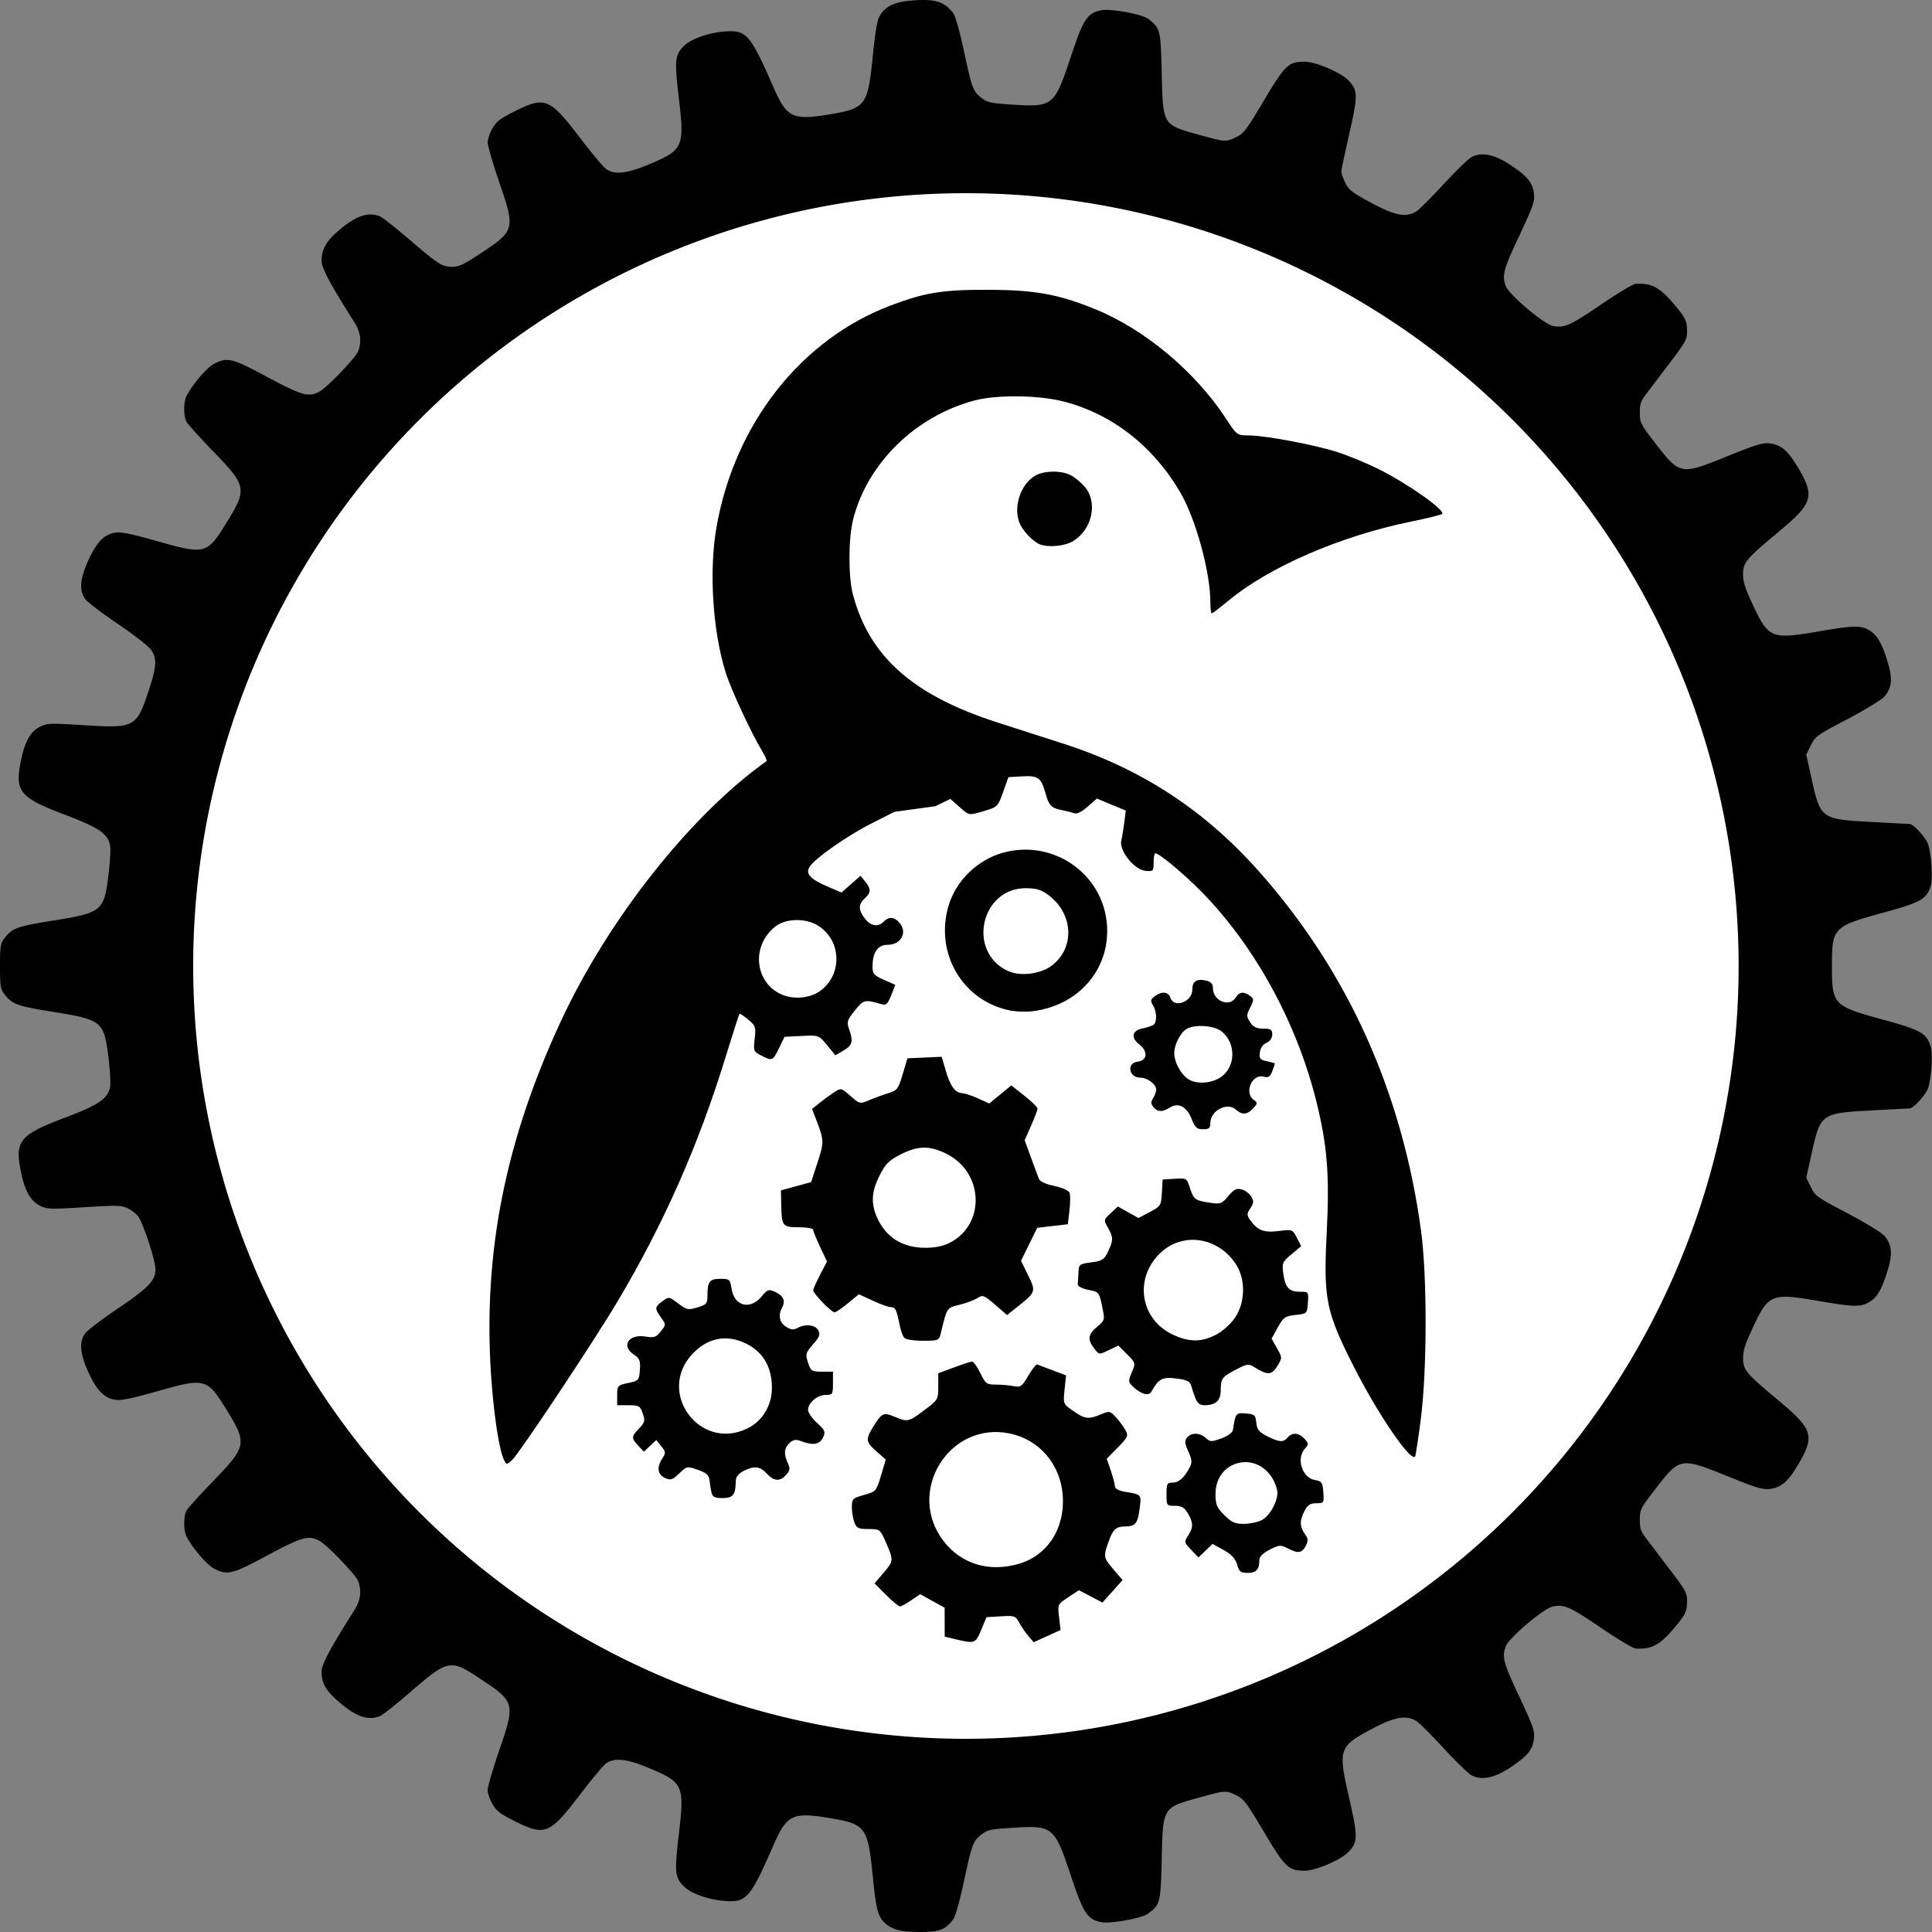 <?xml version="1.0" encoding="UTF-8" standalone="no"?>
<!-- Created with Inkscape (http://www.inkscape.org/) -->

<svg
   version="1.1"
   id="svg1"
   width="1000"
   height="1000"
   viewBox="0 0 1000 1000"
   xmlns="http://www.w3.org/2000/svg"
   xmlns:svg="http://www.w3.org/2000/svg">
   <rect x="0" y="0" width="1000" height="1000" fill="#808080" stroke="none"/>
   <defs
      id="defs1" />
   <ellipse
      style="fill:#ffffff;stroke-width:2.424"
      id="path2"
      cx="500"
      cy="500"
      rx="425"
      ry="425" />
   <path
      id="path1"
      style="fill:#000000;stroke-width:1.001"
      d="m 479.192,0.02 c -2.354,-0.074 -5.07,0.055 -8.255,0.354 C 462.543,1.162 458.109,3.438 455.236,8.43 c -1.186,2.062 -2.238,8.171 -3.365,19.523 -2.658,26.782 -3.617,28.108 -22.621,31.264 -19.004,3.156 -21.993,1.712 -28.845,-13.939 -12.044,-27.513 -14.014,-29.794 -25.025,-28.998 -8.359,0.604 -17.379,3.701 -21.053,7.227 -5.044,4.841 -5.314,7.357 -2.939,27.479 2.969,25.156 2.284,26.666 -15.495,34.098 -11.648,4.869 -17.901,5.521 -22.248,2.318 -1.51,-1.112 -7.694,-8.521 -13.743,-16.465 -15.323,-20.123 -17.894,-21.153 -33.374,-13.391 -7.619,3.821 -9.492,5.249 -11.598,8.85 -1.382,2.362 -2.511,5.658 -2.511,7.324 0,1.667 2.718,10.983 6.04,20.705 8.293,24.267 8.103,24.978 -9.813,36.807 -8.676,5.728 -11.107,6.876 -14.567,6.873 -5.235,-0.005 -7.255,-1.299 -22.646,-14.51 -6.873,-5.899 -13.538,-11.13 -14.811,-11.625 -6.259,-2.432 -12.39,-0.293 -21.496,7.5 -6.243,5.343 -8.679,9.667 -8.679,15.402 0,3.851 4.224,11.805 16.852,31.721 3.341,5.269 4.006,10.125 2.09,15.262 -1.226,3.286 -16.187,18.821 -20.143,20.916 -5.531,2.93 -9.083,1.925 -26.79,-7.582 -18.245,-9.796 -20.576,-10.392 -27.427,-7.004 -3.79,1.874 -11.311,10.606 -14.522,16.857 -1.551,3.019 -1.548,10.35 0.004,13.256 0.664,1.243 6.969,8.221 14.012,15.506 17.164,17.753 17.45,19.275 6.843,36.564 -10.108,16.477 -11.216,16.784 -35.514,9.859 -12.684,-3.615 -18.973,-4.95 -21.66,-4.6 -6.022,0.785 -9.836,4.489 -14.192,13.787 -4.573,9.762 -5.165,16.199 -1.9,20.688 1.1,1.512 8.722,7.301 16.938,12.863 8.446,5.719 15.914,11.548 17.186,13.416 3.107,4.562 2.851,8.706 -1.314,21.229 -6.274,18.862 -7.23,19.372 -33.28,17.76 -17.412,-1.078 -19.129,-1.031 -22.58,0.609 -5.092,2.42 -8.046,7.445 -10.087,17.152 -3.472,16.514 -1.079,19.572 22.244,28.416 18.157,6.885 22.616,9.932 23.794,16.258 0.33,1.774 -0.054,8.576 -0.855,15.115 -2.282,18.619 -3.347,19.497 -28.579,23.564 -19.208,3.096 -21.326,3.885 -25.507,9.494 C 0.262,488.392 0,490.193 0,500.114 c 0,9.921 0.262,11.722 2.06,14.135 4.181,5.609 6.299,6.396 25.507,9.492 25.232,4.067 26.297,4.945 28.579,23.564 0.802,6.539 1.186,13.341 0.855,15.115 -1.178,6.325 -5.638,9.375 -23.794,16.26 -23.323,8.844 -25.716,11.902 -22.244,28.416 2.041,9.707 4.995,14.73 10.087,17.15 3.451,1.641 5.168,1.687 22.58,0.609 17.067,-1.056 19.177,-1.007 22.373,0.512 1.941,0.922 4.386,2.77 5.435,4.105 2.558,3.258 9.036,22.945 9.036,27.463 0,5.87 -3.513,9.543 -19.436,20.324 -8.215,5.563 -15.838,11.353 -16.938,12.865 -3.265,4.489 -2.673,10.924 1.9,20.686 4.356,9.298 8.17,13.005 14.192,13.789 2.687,0.35 8.976,-0.987 21.66,-4.602 24.298,-6.925 25.406,-6.617 35.514,9.859 10.607,17.29 10.321,18.814 -6.843,36.566 -7.043,7.285 -13.348,14.262 -14.012,15.506 -1.552,2.906 -1.554,10.237 -0.004,13.256 3.211,6.251 10.732,14.981 14.522,16.855 6.851,3.388 9.182,2.794 27.427,-7.002 17.707,-9.507 21.259,-10.512 26.79,-7.582 3.956,2.095 18.916,17.63 20.143,20.916 1.917,5.137 1.251,9.991 -2.09,15.26 -12.627,19.916 -16.852,27.87 -16.852,31.721 0,5.726 2.315,9.811 8.679,15.314 9.123,7.89 15.152,10.022 21.498,7.605 1.274,-0.485 7.701,-5.523 14.282,-11.195 21.453,-18.491 21.849,-18.576 37.74,-8.084 17.917,11.829 18.107,12.539 9.813,36.807 -3.322,9.722 -6.04,19.038 -6.04,20.705 0,1.667 1.13,4.964 2.511,7.326 2.107,3.601 3.98,5.029 11.598,8.85 15.48,7.762 18.051,6.73 33.374,-13.393 6.049,-7.944 12.233,-15.353 13.743,-16.465 4.347,-3.202 10.6,-2.551 22.248,2.318 17.778,7.432 18.464,8.942 15.495,34.098 -2.375,20.122 -2.105,22.64 2.939,27.48 3.673,3.525 12.694,6.622 21.053,7.227 11.011,0.796 12.98,-1.485 25.025,-28.998 6.852,-15.651 9.841,-17.096 28.845,-13.939 19.003,3.156 19.963,4.481 22.621,31.264 1.738,17.509 2.728,20.637 7.714,24.359 1.501,1.121 4.649,2.37 6.997,2.779 2.348,0.409 7.724,0.664 11.948,0.566 8.163,-0.188 11.17,-1.54 14.981,-6.738 1.002,-1.368 3.344,-9.71 5.324,-18.965 4.245,-19.846 4.828,-21.411 9.241,-24.783 3.12,-2.384 4.629,-2.705 16.098,-3.434 20.82,-1.322 21.642,-0.648 30.085,24.738 6.541,19.668 8.584,22.763 15.955,24.148 4.713,0.886 20.871,-2.084 23.976,-4.406 6.368,-4.763 6.575,-5.58 7.118,-28.15 0.657,-27.287 0.293,-26.695 19.775,-32.068 13.367,-3.687 13.391,-3.688 18.846,-1.043 3.839,1.862 5.261,3.745 14.26,18.889 10.919,18.374 12.73,20.102 21.066,20.102 5.776,0 18.753,-5.546 22.732,-9.715 4.912,-5.146 4.934,-7.667 0.248,-28.279 -5.745,-25.272 -5.396,-26.246 12.803,-35.859 10.96,-5.789 16.977,-6.774 22.074,-3.611 1.459,0.906 7.826,7.258 14.149,14.115 6.323,6.857 12.807,13.15 14.409,13.984 5.386,2.807 12.085,1.369 20.678,-4.439 8.581,-5.8 10.984,-8.86 11.657,-14.844 0.411,-3.656 -0.56,-6.392 -7.64,-21.479 -8.242,-17.564 -8.973,-20.263 -7.009,-25.906 1.537,-4.417 19.749,-19.853 24.47,-20.74 5.918,-1.112 8.769,0.158 24.83,11.059 8.551,5.804 16.566,10.622 17.811,10.705 8.173,0.545 12.348,-1.582 19.549,-9.959 6.335,-7.369 7.206,-9.137 7.206,-14.629 0,-4.182 -0.729,-5.498 -9.247,-16.699 -5.086,-6.688 -10.597,-13.958 -12.247,-16.156 -2.486,-3.313 -2.99,-4.911 -2.947,-9.344 0.049,-5.093 0.411,-5.815 7.573,-15.119 13.175,-17.115 13.338,-17.148 37.479,-7.379 14.904,6.031 18.543,7.147 22.023,6.754 5.971,-0.674 9.533,-3.684 14.749,-12.463 8.9,-14.981 7.866,-18.424 -10.015,-33.336 -16.994,-14.173 -18.377,-15.835 -18.377,-22.053 0,-3.908 1.126,-7.354 5.318,-16.256 7.901,-16.779 9.527,-17.419 33.669,-13.256 18.638,3.214 22.003,3.271 26.554,0.453 4.004,-2.479 6.302,-6.522 9.368,-16.484 2.582,-8.391 2.075,-13.359 -1.808,-17.713 -1.466,-1.644 -10.078,-6.892 -19.139,-11.664 -15.92,-8.385 -16.554,-8.839 -18.865,-13.51 l -2.392,-4.832 2.656,-12.018 c 4.7,-21.269 4.874,-21.396 31.173,-22.834 10.417,-0.57 19.277,-1.038 19.687,-1.041 2.074,-0.014 8.826,-7.604 9.681,-10.879 1.757,-6.737 2.357,-17.76 1.162,-21.387 -2.222,-6.743 -5.115,-8.335 -25.074,-13.801 -25.294,-6.927 -26.003,-7.679 -26.003,-27.541 0,-19.862 0.71,-20.616 26.003,-27.543 19.959,-5.466 22.852,-7.057 25.074,-13.801 1.195,-3.626 0.595,-14.649 -1.162,-21.387 -0.854,-3.275 -7.607,-10.865 -9.681,-10.879 -0.411,-0.003 -9.271,-0.471 -19.687,-1.041 -26.298,-1.438 -26.472,-1.565 -31.173,-22.834 l -2.656,-12.018 2.392,-4.832 c 2.312,-4.671 2.945,-5.125 18.865,-13.51 9.06,-4.772 17.673,-10.02 19.139,-11.664 3.883,-4.354 4.391,-9.322 1.808,-17.713 -3.066,-9.962 -5.364,-14.006 -9.368,-16.484 -4.551,-2.818 -7.916,-2.761 -26.554,0.453 -24.142,4.163 -25.768,3.525 -33.669,-13.254 -4.192,-8.902 -5.318,-12.348 -5.318,-16.256 0,-6.218 1.383,-7.88 18.377,-22.053 17.88,-14.912 18.915,-18.355 10.015,-33.336 -5.215,-8.779 -8.778,-11.791 -14.749,-12.465 -3.48,-0.393 -7.119,0.723 -22.023,6.754 -24.14,9.769 -24.304,9.736 -37.479,-7.379 -7.162,-9.305 -7.524,-10.025 -7.573,-15.117 -0.043,-4.432 0.461,-6.033 2.947,-9.346 1.649,-2.198 7.161,-9.467 12.247,-16.154 8.518,-11.201 9.247,-12.517 9.247,-16.699 0,-5.492 -0.871,-7.26 -7.206,-14.629 -7.201,-8.377 -11.376,-10.504 -19.549,-9.959 -1.245,0.083 -9.26,4.899 -17.811,10.703 -16.06,10.901 -18.911,12.171 -24.83,11.059 -4.721,-0.887 -22.933,-16.324 -24.47,-20.74 -1.964,-5.643 -1.233,-8.342 7.009,-25.906 7.079,-15.086 8.051,-17.82 7.64,-21.477 -0.673,-5.984 -3.076,-9.045 -11.657,-14.846 -8.593,-5.808 -15.291,-7.246 -20.678,-4.439 -1.602,0.835 -8.086,7.129 -14.409,13.986 -6.323,6.857 -12.69,13.208 -14.149,14.113 -5.372,3.334 -11.133,2.232 -23.496,-4.49 -9.945,-5.408 -11.525,-6.634 -13.311,-10.33 -1.115,-2.307 -2.027,-4.891 -2.027,-5.746 0,-0.855 1.833,-9.593 4.072,-19.418 4.57,-20.052 4.536,-22.633 -0.363,-27.766 -3.979,-4.169 -16.956,-9.713 -22.732,-9.713 -8.336,0 -10.147,1.728 -21.066,20.102 -8.999,15.143 -10.421,17.025 -14.26,18.887 -5.455,2.645 -5.479,2.646 -18.846,-1.041 -19.482,-5.373 -19.118,-4.783 -19.775,-32.07 -0.543,-22.571 -0.75,-23.386 -7.118,-28.148 C 591.085,7.366 574.928,4.396 570.214,5.282 c -7.412,1.393 -9.449,4.473 -15.977,24.15 -8.421,25.385 -9.239,26.059 -30.063,24.736 -11.469,-0.728 -12.978,-1.052 -16.098,-3.436 -4.414,-3.372 -4.996,-4.937 -9.241,-24.783 -1.979,-9.255 -4.321,-17.597 -5.324,-18.965 -3.449,-4.705 -7.257,-6.744 -14.319,-6.965 z M 499.95,100.001 a 399.96,400 0 0 1 399.96,400 399.96,400 0 0 1 -399.96,400 399.96,400 0 0 1 -399.96,-400 399.96,400 0 0 1 399.96,-400 z" />
   <path
      style="fill:#000000;stroke-width:1.335"
      d="m 494.656,848.485 -5.674,-1.364 -0.02,-7.487 -0.02,-7.487 -6.342,-3.496 -6.342,-3.496 -4.615,3.162 c -2.538,1.739 -5.161,3.162 -5.829,3.162 -0.668,0 -3.9,-2.686 -7.183,-5.969 l -5.969,-5.969 4.819,-5.631 c 5.163,-6.032 5.172,-6.268 0.604,-16.594 -2.52,-5.697 -2.799,-5.889 -8.582,-5.889 -5.188,0 -6.15,-0.452 -7.28,-3.425 -0.716,-1.884 -1.302,-5.453 -1.302,-7.933 0,-4.234 0.384,-4.617 6.312,-6.291 6.202,-1.752 6.356,-1.928 8.779,-10.042 l 2.466,-8.259 -4.774,-4.192 c -5.657,-4.968 -5.811,-6.33 -1.491,-13.175 4.335,-6.867 5.091,-7.202 10.838,-4.801 6.764,2.826 7.166,2.738 15.34,-3.385 7.128,-5.339 7.249,-5.545 7.249,-12.276 v -6.846 l 8.01,-2.972 c 4.405,-1.635 8.641,-3.019 9.412,-3.077 0.772,-0.06 2.716,2.598 4.321,5.903 2.715,5.59 3.28,6.008 8.109,6.008 2.855,0 6.977,0.357 9.161,0.794 3.623,0.725 4.289,0.251 7.611,-5.418 2.002,-3.417 4.062,-6.027 4.577,-5.801 0.515,0.226 4.09,1.587 7.943,3.024 l 7.006,2.613 -0.774,7.4 c -0.774,7.4 -0.774,7.4 4.517,11.072 6.057,4.203 7.832,4.419 14.258,1.734 4.444,-1.857 4.769,-1.794 7.838,1.517 1.761,1.9 3.971,4.89 4.91,6.644 1.574,2.941 1.262,3.644 -3.987,8.993 l -5.695,5.803 2.113,6.225 c 1.162,3.424 2.113,7.078 2.113,8.12 0,1.152 1.963,2.222 5.006,2.728 8.887,1.477 8.769,1.341 7.758,8.966 -0.991,7.473 -2.207,8.95 -7.424,9.014 -4.856,0.06 -6.356,1.432 -8.638,7.899 -2.767,7.843 -2.701,8.206 2.609,14.41 l 4.65,5.434 -5.207,5.821 -5.207,5.821 -6.111,-3.186 -6.111,-3.186 -5.517,3.651 c -5.489,3.633 -5.513,3.685 -4.73,10.293 l 0.787,6.642 -6.957,3.155 -6.957,3.155 -2.67,-3.07 c -1.468,-1.689 -3.606,-4.804 -4.751,-6.924 -1.968,-3.643 -2.489,-3.829 -9.549,-3.404 l -7.467,0.45 -2.726,6.559 c -2.947,7.091 -3.363,7.245 -13.219,4.874 z m 32.921,-39.123 c 14.72,-4.372 23.71,-18.424 22.51,-35.187 -1.157,-16.175 -11.994,-28.941 -27.311,-32.174 -31.324,-6.611 -54.028,29.895 -34.509,55.488 9.247,12.124 23.732,16.499 39.31,11.872 z m 112.731,0.422 c -0.892,-3.113 -2.86,-5.231 -6.967,-7.498 l -5.723,-3.159 -3.651,3.498 -3.651,3.498 -3.785,-3.951 c -3.644,-3.804 -3.703,-4.076 -1.59,-7.301 2.786,-4.252 2.765,-6.739 -0.1,-11.583 -1.788,-3.028 -3.251,-3.877 -6.675,-3.877 -4.306,0 -4.384,-0.107 -4.384,-6.008 0,-5.412 0.31,-6.008 3.13,-6.008 3.268,0 6.072,-2.484 8.844,-7.835 1.353,-2.611 1.234,-4.059 -0.685,-8.313 -1.892,-4.196 -2.01,-5.529 -0.636,-7.185 2.226,-2.683 6.551,-2.582 9.653,0.225 2.289,2.071 2.961,2.089 8.115,0.211 3.572,-1.302 5.76,-2.976 6.005,-4.595 1.285,-8.485 1.481,-8.729 6.668,-8.299 4.524,0.375 4.998,0.795 5.381,4.767 0.34,3.534 1.4,4.856 5.62,7.009 6.227,3.177 8.438,3.312 10.647,0.651 2.301,-2.773 5.808,-2.503 8.677,0.667 2.252,2.489 2.266,2.836 0.207,5.112 -4.614,5.098 -1.426,15.118 5.169,16.249 3.586,0.615 4.008,1.228 4.379,6.348 0.399,5.511 0.299,5.668 -3.637,5.668 -3.132,0 -4.508,0.891 -6.084,3.939 -2.605,5.037 -2.573,8.052 0.126,11.906 1.826,2.607 1.895,3.59 0.442,6.305 -2.003,3.742 -3.921,3.985 -9.339,1.183 -3.626,-1.875 -4.347,-1.821 -9.278,0.695 -3.403,1.736 -5.347,3.649 -5.347,5.262 0,5.012 -1.539,6.757 -5.957,6.757 -3.747,0 -4.505,-0.59 -5.58,-4.339 z m 12.758,-22.971 c 4.067,-2.103 8.126,-9.243 8.118,-14.279 -0.003,-1.725 -1.178,-5.059 -2.611,-7.41 -8.85,-14.517 -29.423,-8.903 -29.423,8.029 0,5.641 0.615,7.141 4.539,11.065 3.703,3.704 5.558,4.539 10.078,4.539 3.047,0 7.231,-0.875 9.298,-1.944 z m -284.83,-14.411 c -0.359,-1.652 -0.821,-4.506 -1.027,-6.342 -0.291,-2.595 -1.629,-3.772 -6.014,-5.288 -5.556,-1.921 -5.701,-1.893 -9.653,1.895 -3.536,3.388 -4.412,3.663 -7.375,2.312 -3.861,-1.759 -4.353,-5.512 -1.329,-10.128 1.858,-2.836 1.81,-3.38 -0.554,-6.295 l -2.588,-3.19 -3.211,3.011 -3.211,3.011 -2.91,-3.097 c -3.685,-3.923 -3.648,-4.679 0.444,-8.95 2.993,-3.125 3.194,-3.956 1.872,-7.75 -1.362,-3.908 -1.953,-4.25 -7.358,-4.25 h -5.877 v -5.151 c 0,-4.983 0.185,-5.189 5.674,-6.342 5.486,-1.152 5.687,-1.375 6.08,-6.786 0.346,-4.762 -0.101,-5.928 -3.004,-7.83 -6.874,-4.505 -2.948,-10.846 5.845,-9.44 4.573,0.731 5.583,0.395 7.983,-2.656 2.746,-3.491 2.746,-3.496 0.1,-7.215 -3.365,-4.726 -3.297,-5.448 0.793,-8.427 3.311,-2.412 3.426,-2.396 8.103,1.172 4.393,3.351 5.129,3.503 9.949,2.059 4.715,-1.413 5.205,-1.984 5.205,-6.069 0,-7.308 1.085,-8.733 6.647,-8.733 4.825,0 5.06,0.212 5.873,5.298 1.416,8.856 9.576,10.934 15.425,3.928 3.163,-3.789 3.735,-3.992 7.032,-2.489 4.3,1.96 5.534,4.59 3.731,7.958 -2.212,4.133 -1.509,7.823 1.918,10.068 2.479,1.624 3.881,1.79 5.92,0.698 4.228,-2.263 9.276,-1.714 10.824,1.178 1.141,2.132 0.642,3.466 -2.736,7.314 -3.86,4.396 -4.029,5.016 -2.58,9.408 1.452,4.399 1.917,4.702 7.233,4.702 h 5.681 v 6.008 c 0,5.707 -0.19,6.008 -3.782,6.008 -4.291,0 -9.122,4.128 -9.122,7.796 0,1.351 2.089,4.356 4.642,6.68 4.173,3.798 4.488,4.561 3.123,7.557 -1.659,3.641 -5.167,4.255 -11.202,1.96 -2.871,-1.092 -4.12,-0.913 -6.094,0.874 -2.859,2.588 -3.132,5.625 -0.937,10.443 1.289,2.829 1.143,3.841 -0.874,6.071 -3.231,3.571 -6.227,3.372 -10.017,-0.662 -3.615,-3.848 -6.546,-4.163 -12.081,-1.301 -2.557,1.322 -3.945,3.079 -3.957,5.006 -0.04,7.217 -1.375,8.977 -6.787,8.977 -4.266,0 -5.272,-0.52 -5.812,-3.004 z m 18.548,-33.006 c 7.83,-3.791 12.758,-11.922 12.758,-21.051 0,-11.425 -5.149,-19.533 -15.024,-23.66 -9.496,-3.968 -18.691,-1.811 -26.141,6.133 -18.697,19.935 3.803,50.49 28.407,38.578 z m -125.864,16.38 c -2.541,-4.749 -5.554,-24.79 -6.853,-45.593 -3.901,-62.45 7.647,-120.159 36.414,-181.973 24.494,-52.632 67.123,-106.476 106.305,-134.272 0.32,-0.227 -0.772,-2.654 -2.427,-5.394 -5.603,-9.275 -15.976,-31.636 -18.723,-40.361 -6.74,-21.401 -8.736,-52.616 -4.807,-75.151 9.355,-53.654 43.809,-97.474 90.424,-115.01 17.71,-6.662 26.769,-8.103 50.424,-8.018 24.125,0.09 36.091,2.258 55.115,10 25.85,10.521 52.099,32.529 67.993,57.008 5.248,8.082 5.596,8.344 11.107,8.344 8.865,0 34.868,4.878 46.67,8.754 5.874,1.929 15.418,5.889 21.209,8.8 15.205,7.643 34.491,21.281 32.68,23.11 -0.464,0.468 -7.672,2.242 -16.019,3.942 -36.579,7.449 -73.667,23.518 -94.72,41.041 -4.278,3.56 -8.104,6.473 -8.504,6.473 -0.399,0 -0.726,-2.625 -0.726,-5.833 0,-15.482 -7.539,-42.993 -15.546,-56.734 -13.926,-23.896 -35.184,-40.519 -60.144,-47.03 -13.055,-3.406 -34.79,-3.673 -46.457,-0.571 -30.495,8.109 -55.339,32.424 -62.717,61.384 -2.533,9.942 -2.596,29.84 -0.123,39.129 8.556,32.144 31.131,52.097 74.855,66.161 10.279,3.306 25.597,8.232 34.041,10.946 40.297,12.952 73.072,34.358 101.272,66.139 45.841,51.663 73.948,113.868 83.814,185.49 3.248,23.576 3.205,72.852 -0.09,98.128 -1.338,10.28 -2.664,18.944 -2.946,19.253 -2.443,2.675 -19.356,-22.159 -31.75,-46.621 -14.471,-28.563 -15.727,-34.832 -13.965,-69.738 1.497,-29.666 0.258,-44.939 -5.521,-68.012 -10.121,-40.413 -31.65,-79.704 -59.023,-107.715 -9.035,-9.246 -22.162,-20.214 -24.193,-20.214 -0.484,0 -0.88,2.141 -0.88,4.757 0,4.551 -0.185,4.739 -4.282,4.339 -5.783,-0.565 -13.706,-10.541 -12.457,-15.684 0.457,-1.884 1.17,-6.142 1.584,-9.463 l 0.752,-6.038 -7.491,-3.105 -7.491,-3.105 -4.81,4.223 c -3.081,2.705 -5.597,3.918 -7,3.375 -1.205,-0.466 -3.993,-1.191 -6.195,-1.61 -5.614,-1.068 -6.779,-2.285 -8.677,-9.064 -2.186,-7.808 -3.762,-8.905 -12.101,-8.418 l -6.978,0.407 -2.744,7.705 c -2.642,7.418 -2.992,7.778 -9.392,9.679 -8.57,2.545 -7.988,2.635 -13.34,-2.065 l -4.6,-4.039 -7.795,3.771 -21.144,2.902 -12.233,6.2 c -12.331,6.25 -28.945,17.917 -31.669,22.24 -2.223,3.528 0.253,6.324 8.913,10.064 l 7.575,3.272 4.943,-4.34 4.942,-4.34 2.424,2.994 c 3.109,3.84 3.056,5.717 -0.246,8.705 -3.407,3.084 -3.379,6.081 0.1,10.501 3.101,3.943 6.731,4.509 9.724,1.515 2.671,-2.671 5.311,-2.526 7.994,0.439 4.504,4.978 1.098,11.577 -5.977,11.577 -5.078,0 -7.781,3.836 -7.813,11.089 -0.02,3.942 0.611,4.693 5.875,7.022 l 5.895,2.608 -2.129,5.421 c -1.757,4.473 -2.613,5.282 -4.894,4.628 -8.917,-2.557 -9.343,-2.458 -13.914,3.23 -4.007,4.986 -4.287,5.895 -2.978,9.65 2.248,6.449 1.771,8.319 -2.811,11.026 l -4.256,2.515 -4.314,-5.231 c -4.314,-5.231 -4.314,-5.231 -13.172,-4.78 l -8.858,0.451 -2.862,5.891 c -3.211,6.61 -3.507,6.731 -9.242,3.765 -3.935,-2.035 -4.077,-2.402 -3.341,-8.618 0.715,-6.037 0.481,-6.735 -3.334,-9.945 -2.256,-1.899 -4.298,-3.257 -4.536,-3.018 -0.239,0.239 -3.477,10.326 -7.197,22.417 -14.069,45.73 -32.199,86.702 -56.102,126.787 -12.529,21.011 -50.86,78.621 -54.482,81.884 -2.635,2.374 -2.756,2.373 -4.052,-0.05 z M 423.249,513.739 c 12.894,-7.862 12.894,-26.864 0,-34.726 -6.612,-4.032 -16.997,-3.644 -22.318,0.834 -15.294,12.87 -7.546,36.545 11.96,36.545 3.645,0 7.718,-1.043 10.358,-2.653 z M 618.723,723.672 c -0.774,-2.019 -1.763,-4.941 -2.197,-6.493 -0.63,-2.251 -2.199,-2.994 -7.765,-3.674 -7.186,-0.878 -9.075,0.131 -12.841,6.861 -1.323,2.364 -5.194,1.345 -9.249,-2.433 -2.763,-2.574 -2.804,-2.94 -0.859,-7.595 2.034,-4.868 2.022,-4.912 -2.447,-9.382 l -4.49,-4.491 -5.002,2.385 c -5.001,2.385 -5.002,2.385 -7.538,-0.915 -3.563,-4.637 -3.216,-7.214 1.505,-11.187 4.082,-3.435 4.094,-3.484 2.588,-10.737 -1.483,-7.143 -1.622,-7.308 -7.104,-8.392 -3.075,-0.608 -5.532,-1.838 -5.458,-2.733 0.07,-0.895 0.224,-3.652 0.334,-6.127 0.193,-4.333 0.44,-4.533 6.634,-5.354 5.704,-0.757 6.689,-1.388 8.677,-5.558 2.811,-5.894 2.803,-7.426 -0.06,-12.417 -2.277,-3.968 -2.26,-4.055 1.435,-7.48 l 3.739,-3.466 5.318,2.989 5.318,2.989 5.864,-3.111 c 5.646,-2.995 5.879,-3.367 6.263,-9.969 l 0.398,-6.858 6.215,-0.402 c 6.132,-0.396 6.237,-0.334 7.869,4.673 1.979,6.07 2.663,6.583 10.315,7.73 5.539,0.831 6.177,0.601 9.54,-3.427 2.856,-3.421 4.28,-4.146 6.859,-3.491 1.79,0.454 4.042,2.1 5.004,3.657 1.474,2.386 1.413,3.344 -0.386,6.09 -1.878,2.866 -1.902,3.593 -0.203,6.019 3.845,5.49 7.091,6.765 14.777,5.805 7.135,-0.892 7.234,-0.856 9.464,3.458 l 2.254,4.359 -5.025,4.219 c -4.695,3.942 -4.975,4.589 -4.269,9.853 0.983,7.33 2.966,9.534 8.578,9.534 4.569,0 4.584,0.02 4.175,5.674 -0.409,5.657 -0.429,5.676 -6.4,6.342 -5.429,0.605 -6.288,1.211 -9.183,6.473 l -3.194,5.805 2.783,4.953 c 2.782,4.95 2.782,4.955 0.143,9.295 -2.844,4.678 -5.096,4.777 -11.822,0.524 -2.986,-1.889 -3.698,-1.802 -9.345,1.14 -7.54,3.929 -8.068,4.635 -8.094,10.814 -0.02,5.399 -2.565,7.724 -8.448,7.724 -2.329,0 -3.666,-1.051 -4.671,-3.671 z m 10.461,-32.709 c 3.472,-1.756 7.609,-5.408 9.961,-8.793 5.329,-7.67 5.713,-19.497 0.885,-27.283 -8.869,-14.303 -27.097,-17.497 -38.914,-6.82 -14.33,12.947 -11.272,34.717 6.005,42.763 8.408,3.916 14.511,3.953 22.063,0.132 z m -161.243,1.335 c -0.739,-0.918 -1.759,-3.772 -2.266,-6.341 -1.604,-8.138 -2.183,-9.345 -4.483,-9.359 -1.235,-0.007 -5.478,-1.518 -9.428,-3.357 l -7.182,-3.344 -5.725,4.692 c -3.149,2.58 -6.253,4.692 -6.898,4.692 -1.559,0 -11.059,-9.778 -11.059,-11.383 0,-0.692 1.612,-4.337 3.582,-8.101 l 3.582,-6.843 -3.582,-7.567 c -1.97,-4.162 -3.582,-8.151 -3.582,-8.865 0,-0.714 -3.323,-1.299 -7.384,-1.299 -8.529,0 -8.934,-0.516 -9.155,-11.659 l -0.147,-7.427 7.813,-2.139 7.813,-2.139 3.272,-10.013 c 3.45,-10.556 3.43,-11.654 -0.394,-21.607 l -2.402,-6.254 3.847,-3.092 c 2.116,-1.7 5.5,-4.17 7.52,-5.487 3.651,-2.381 3.701,-2.37 8.507,1.85 4.799,4.214 4.871,4.23 9.792,2.148 2.727,-1.154 7.168,-2.769 9.869,-3.591 4.521,-1.375 5.108,-2.152 7.377,-9.765 l 2.465,-8.272 8.865,-0.392 8.864,-0.392 2.128,7.319 c 2.285,7.863 4.96,11.471 8.537,11.518 1.232,0.02 4.874,1.224 8.093,2.685 l 5.852,2.655 5.714,-4.683 5.714,-4.683 6.789,5.367 c 3.734,2.952 6.789,5.937 6.789,6.633 0,0.696 -1.502,4.663 -3.339,8.816 l -3.339,7.55 3.221,8.843 c 1.771,4.864 3.626,9.862 4.122,11.109 0.564,1.417 3.563,2.818 8.012,3.742 4.07,0.845 7.445,2.348 7.893,3.515 0.43,1.121 0.406,5.245 -0.06,9.164 l -0.837,7.125 -7.921,0.919 -7.921,0.919 -4.205,8.529 -4.205,8.529 3.683,7.51 c 4.172,8.507 4.108,8.684 -6.012,16.71 l -4.896,3.883 -6.184,-5.353 c -5.728,-4.958 -6.4,-5.212 -9.121,-3.45 -1.615,1.047 -5.786,2.613 -9.269,3.481 -6.733,1.678 -6.451,1.246 -9.758,14.95 -0.85,3.521 -1.23,3.671 -9.255,3.671 -5.088,0 -8.896,-0.654 -9.713,-1.669 z m 23.638,-49.027 c 18.642,-9.511 17.664,-36.415 -1.675,-46.053 -8.717,-4.345 -14.707,-4.271 -23.71,0.29 -6.057,3.068 -7.851,4.862 -10.919,10.92 -4.269,8.43 -4.592,14.659 -1.148,22.123 4.597,9.962 13.039,15.22 24.563,15.3 5.146,0.04 9.454,-0.826 12.889,-2.579 z m 125.198,-64.125 c -2.507,-6.384 -6.877,-8.661 -11.275,-5.874 -3.848,2.438 -6.318,2.368 -8.48,-0.238 -1.374,-1.655 -1.409,-2.66 -0.163,-4.655 0.874,-1.399 1.588,-3.36 1.588,-4.357 0,-2.833 -4.531,-6.233 -8.306,-6.233 -5.868,0 -7.13,-7.593 -1.373,-8.255 5.105,-0.588 5.61,-5.236 0.965,-8.89 -4.523,-3.558 -3.867,-7.191 1.496,-8.288 2.262,-0.463 4.812,-1.273 5.665,-1.801 2.044,-1.263 1.981,-6.811 -0.117,-10.247 -1.42,-2.326 -1.282,-3.02 0.923,-4.655 3.649,-2.705 7.093,-2.386 8.088,0.749 1.792,5.647 11.347,2.2 11.347,-4.094 0,-4.493 2.304,-5.968 7.345,-4.702 2.36,0.592 3.334,1.744 3.334,3.942 0,6.467 8.497,9.991 11.705,4.854 1.924,-3.08 4.174,-3.376 7.45,-0.98 2.157,1.577 2.166,1.981 0.133,6.056 -2.006,4.021 -2.008,4.626 -0.02,7.655 1.606,2.452 3.337,3.289 6.797,3.289 3.931,0 4.642,0.462 4.642,3.021 0,1.853 -1.162,3.531 -3.004,4.339 -1.861,0.817 -3.165,2.72 -3.427,5.005 -0.365,3.179 0.141,3.8 3.671,4.506 2.252,0.451 4.095,1.005 4.095,1.233 0,0.228 -0.61,2.018 -1.355,3.978 -1.106,2.909 -1.95,3.415 -4.593,2.752 -5.867,-1.473 -10.036,8.326 -5.083,11.947 2.191,1.602 2.179,1.849 -0.207,4.486 -3.031,3.349 -5.746,3.54 -8.961,0.63 -4.46,-4.037 -13.175,0.547 -13.175,6.929 0,2.674 -0.666,3.242 -3.802,3.242 -3.197,0 -4.136,-0.851 -5.901,-5.344 z m 14.572,-21.259 c 8.298,-5.06 8.757,-17.898 0.862,-24.109 -3.767,-2.963 -13.411,-3.676 -17.819,-1.316 -3.262,1.746 -6.601,8.141 -6.601,12.644 0,4.517 3.215,10.643 6.964,13.27 4.044,2.833 11.508,2.613 16.593,-0.488 z m -108.52,-34.849 c -24.588,-4.93 -39.142,-29.709 -31.858,-54.239 3.825,-12.883 14.924,-23.73 28.026,-27.391 27.265,-7.618 54.086,12.433 54.086,40.434 0,21.643 -16.01,38.838 -38.713,41.579 -3.304,0.399 -8.497,0.226 -11.541,-0.384 z m 21.598,-23.269 c 11.949,-9.115 11.223,-26.579 -1.509,-36.291 -3.796,-2.896 -6.31,-3.695 -11.787,-3.749 -23.475,-0.229 -30.79,32.963 -9.444,42.846 6.359,2.944 16.908,1.642 22.739,-2.806 z m -6.053,-217.948 c -3.113,-1.138 -8.071,-6.031 -10.139,-10.005 -4.198,-8.069 -0.457,-20.872 7.467,-25.553 4.637,-2.74 13.564,-2.865 18.598,-0.262 2.079,1.075 5.353,3.825 7.276,6.11 6.767,8.043 3.697,21.973 -6.17,27.989 -4.155,2.533 -12.502,3.376 -17.033,1.72 z"
      id="path1-1" />
</svg>
